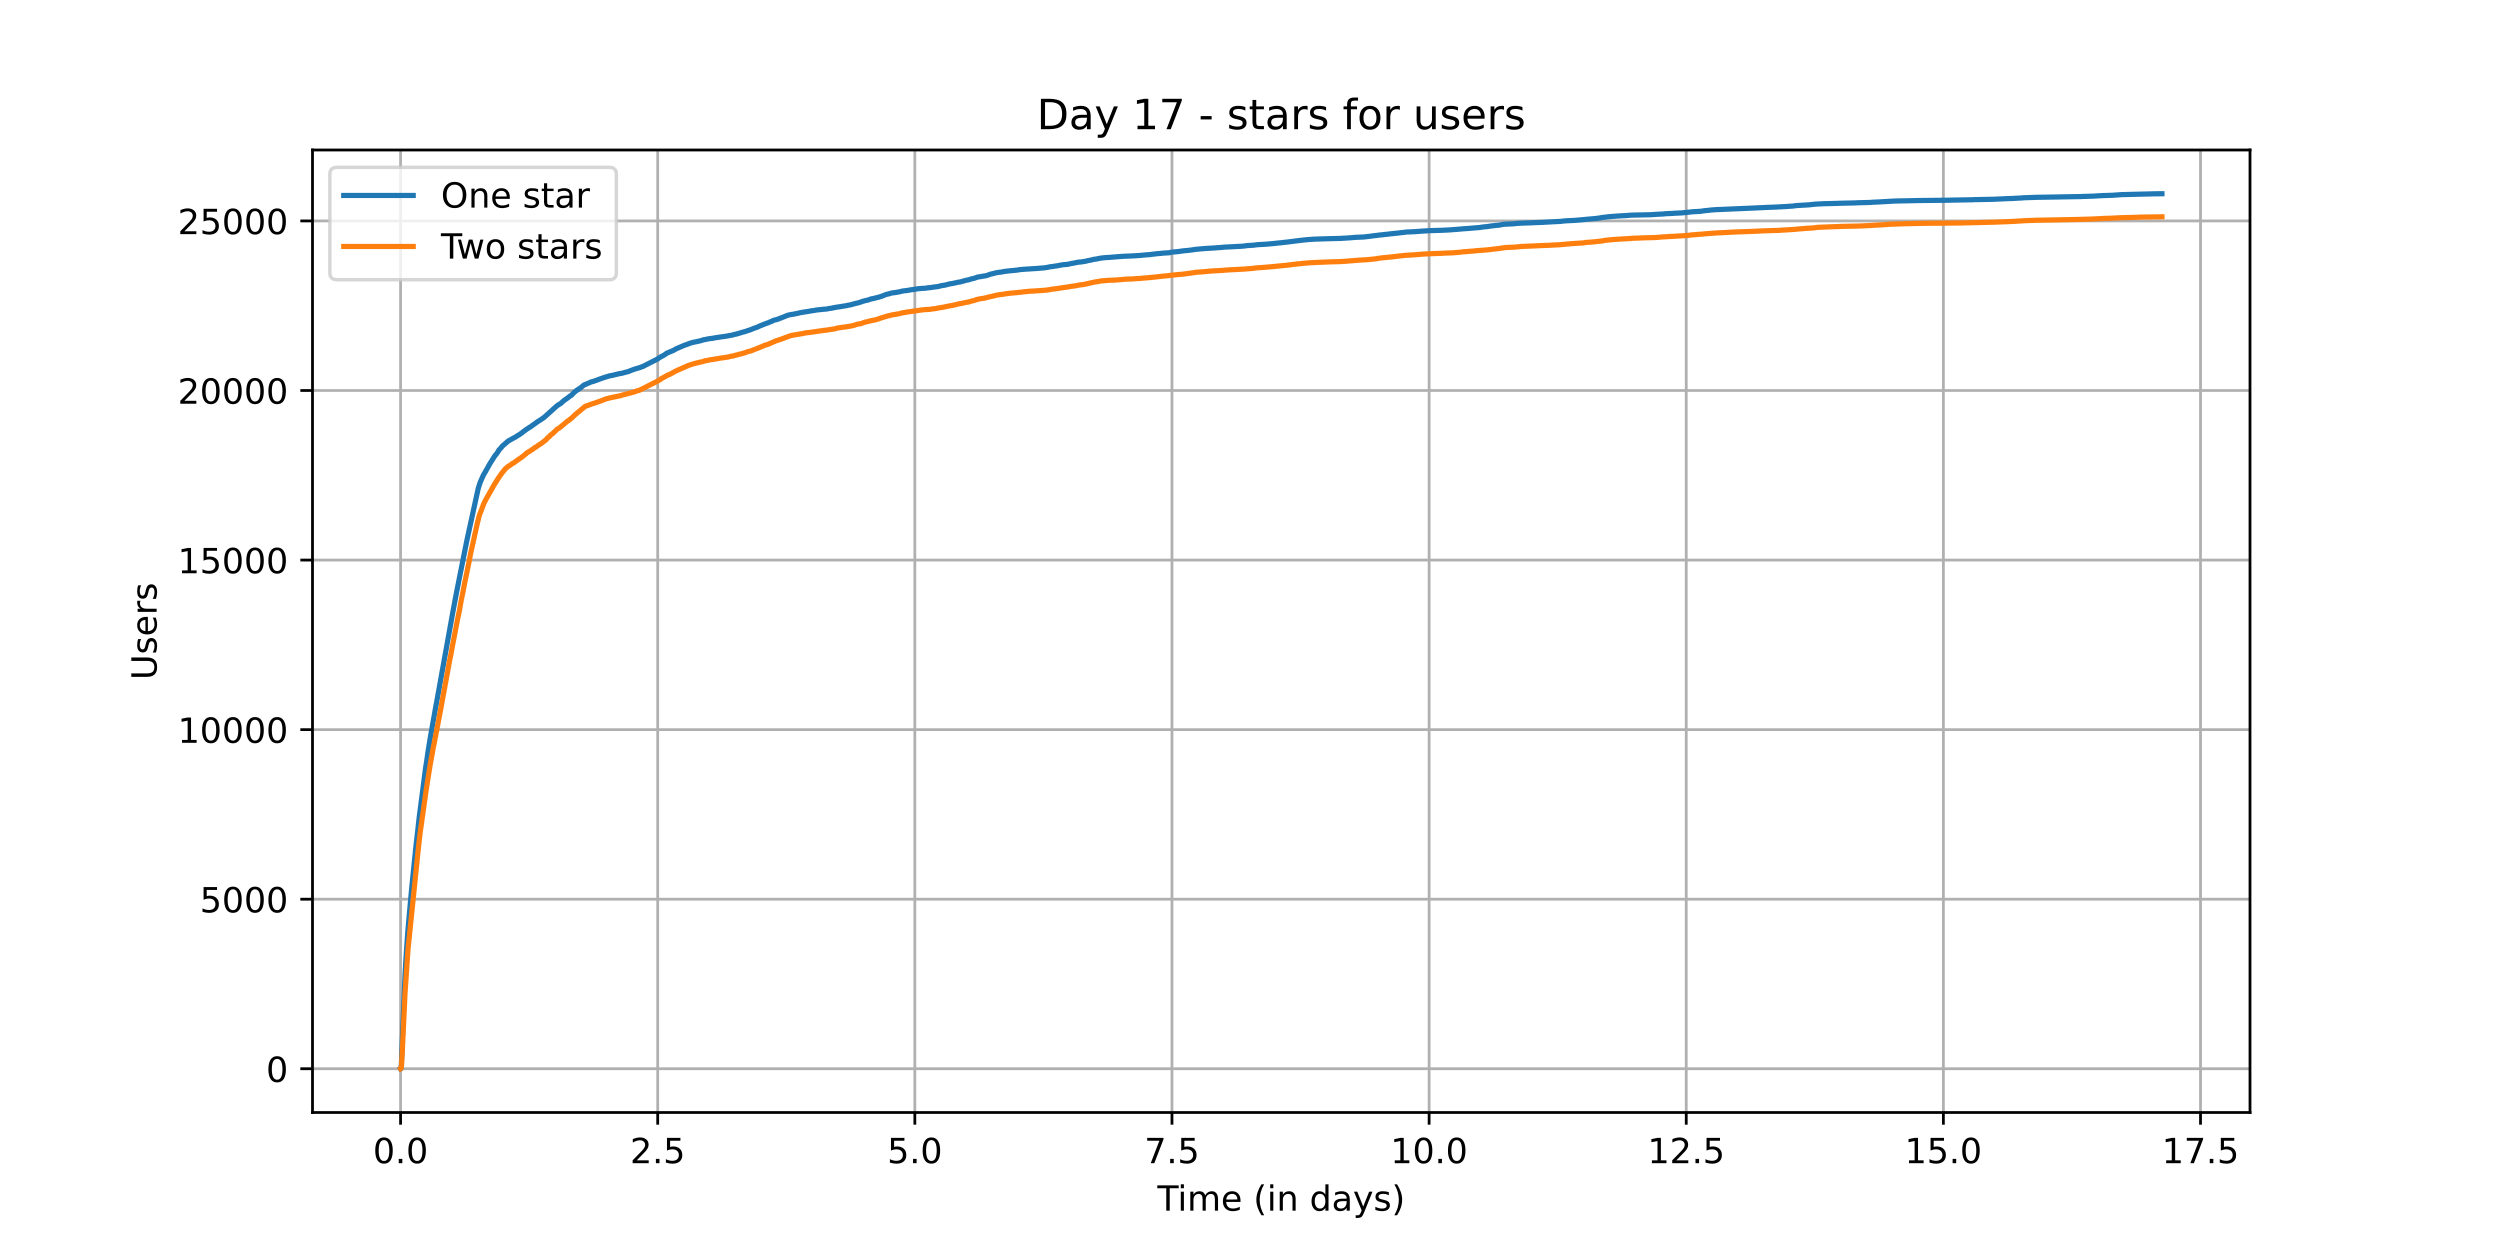 <?xml version="1.0" encoding="utf-8" standalone="no"?>
<!DOCTYPE svg PUBLIC "-//W3C//DTD SVG 1.1//EN"
  "http://www.w3.org/Graphics/SVG/1.1/DTD/svg11.dtd">
<!-- Created with matplotlib (https://matplotlib.org/) -->
<svg height="360pt" version="1.1" viewBox="0 0 720 360" width="720pt" xmlns="http://www.w3.org/2000/svg" xmlns:xlink="http://www.w3.org/1999/xlink">
 <defs>
  <style type="text/css">*{stroke-linecap:butt;stroke-linejoin:round;}</style>
 </defs>
 <g id="figure_1">
  <g id="patch_1">
   <path d="M 0 360 
L 720 360 
L 720 0 
L 0 0 
z
" style="fill:#ffffff;"/>
  </g>
  <g id="axes_1">
   <g id="patch_2">
    <path d="M 90 320.4 
L 648 320.4 
L 648 43.2 
L 90 43.2 
z
" style="fill:#ffffff;"/>
   </g>
   <g id="matplotlib.axis_1">
    <g id="xtick_1">
     <g id="line2d_1">
      <path clip-path="url(#pc4a4688ed6)" d="M 115.364 320.4 
L 115.364 43.2 
" style="fill:none;stroke:#b0b0b0;stroke-linecap:square;stroke-width:0.8;"/>
     </g>
     <g id="line2d_2">
      <defs>
       <path d="M 0 0 
L 0 3.5 
" id="m467bf70141" style="stroke:#000000;stroke-width:0.8;"/>
      </defs>
      <g>
       <use style="stroke:#000000;stroke-width:0.8;" x="115.364" xlink:href="#m467bf70141" y="320.4"/>
      </g>
     </g>
     <g id="text_1">
      <!-- 0.0 -->
      <g transform="translate(107.412 334.998)scale(0.1 -0.1)">
       <defs>
        <path d="M 31.781 66.406 
Q 24.172 66.406 20.328 58.906 
Q 16.5 51.422 16.5 36.375 
Q 16.5 21.391 20.328 13.891 
Q 24.172 6.391 31.781 6.391 
Q 39.453 6.391 43.281 13.891 
Q 47.125 21.391 47.125 36.375 
Q 47.125 51.422 43.281 58.906 
Q 39.453 66.406 31.781 66.406 
z
M 31.781 74.219 
Q 44.047 74.219 50.516 64.516 
Q 56.984 54.828 56.984 36.375 
Q 56.984 17.969 50.516 8.266 
Q 44.047 -1.422 31.781 -1.422 
Q 19.531 -1.422 13.062 8.266 
Q 6.594 17.969 6.594 36.375 
Q 6.594 54.828 13.062 64.516 
Q 19.531 74.219 31.781 74.219 
z
" id="DejaVuSans-48"/>
        <path d="M 10.688 12.406 
L 21 12.406 
L 21 0 
L 10.688 0 
z
" id="DejaVuSans-46"/>
       </defs>
       <use xlink:href="#DejaVuSans-48"/>
       <use x="63.623" xlink:href="#DejaVuSans-46"/>
       <use x="95.41" xlink:href="#DejaVuSans-48"/>
      </g>
     </g>
    </g>
    <g id="xtick_2">
     <g id="line2d_3">
      <path clip-path="url(#pc4a4688ed6)" d="M 189.419 320.4 
L 189.419 43.2 
" style="fill:none;stroke:#b0b0b0;stroke-linecap:square;stroke-width:0.8;"/>
     </g>
     <g id="line2d_4">
      <g>
       <use style="stroke:#000000;stroke-width:0.8;" x="189.419" xlink:href="#m467bf70141" y="320.4"/>
      </g>
     </g>
     <g id="text_2">
      <!-- 2.5 -->
      <g transform="translate(181.467 334.998)scale(0.1 -0.1)">
       <defs>
        <path d="M 19.188 8.297 
L 53.609 8.297 
L 53.609 0 
L 7.328 0 
L 7.328 8.297 
Q 12.938 14.109 22.625 23.891 
Q 32.328 33.688 34.812 36.531 
Q 39.547 41.844 41.422 45.531 
Q 43.312 49.219 43.312 52.781 
Q 43.312 58.594 39.234 62.25 
Q 35.156 65.922 28.609 65.922 
Q 23.969 65.922 18.812 64.312 
Q 13.672 62.703 7.812 59.422 
L 7.812 69.391 
Q 13.766 71.781 18.938 73 
Q 24.125 74.219 28.422 74.219 
Q 39.75 74.219 46.484 68.547 
Q 53.219 62.891 53.219 53.422 
Q 53.219 48.922 51.531 44.891 
Q 49.859 40.875 45.406 35.406 
Q 44.188 33.984 37.641 27.219 
Q 31.109 20.453 19.188 8.297 
z
" id="DejaVuSans-50"/>
        <path d="M 10.797 72.906 
L 49.516 72.906 
L 49.516 64.594 
L 19.828 64.594 
L 19.828 46.734 
Q 21.969 47.469 24.109 47.828 
Q 26.266 48.188 28.422 48.188 
Q 40.625 48.188 47.75 41.5 
Q 54.891 34.812 54.891 23.391 
Q 54.891 11.625 47.562 5.094 
Q 40.234 -1.422 26.906 -1.422 
Q 22.312 -1.422 17.547 -0.641 
Q 12.797 0.141 7.719 1.703 
L 7.719 11.625 
Q 12.109 9.234 16.797 8.062 
Q 21.484 6.891 26.703 6.891 
Q 35.156 6.891 40.078 11.328 
Q 45.016 15.766 45.016 23.391 
Q 45.016 31 40.078 35.438 
Q 35.156 39.891 26.703 39.891 
Q 22.75 39.891 18.812 39.016 
Q 14.891 38.141 10.797 36.281 
z
" id="DejaVuSans-53"/>
       </defs>
       <use xlink:href="#DejaVuSans-50"/>
       <use x="63.623" xlink:href="#DejaVuSans-46"/>
       <use x="95.41" xlink:href="#DejaVuSans-53"/>
      </g>
     </g>
    </g>
    <g id="xtick_3">
     <g id="line2d_5">
      <path clip-path="url(#pc4a4688ed6)" d="M 263.473 320.4 
L 263.473 43.2 
" style="fill:none;stroke:#b0b0b0;stroke-linecap:square;stroke-width:0.8;"/>
     </g>
     <g id="line2d_6">
      <g>
       <use style="stroke:#000000;stroke-width:0.8;" x="263.473" xlink:href="#m467bf70141" y="320.4"/>
      </g>
     </g>
     <g id="text_3">
      <!-- 5.0 -->
      <g transform="translate(255.522 334.998)scale(0.1 -0.1)">
       <use xlink:href="#DejaVuSans-53"/>
       <use x="63.623" xlink:href="#DejaVuSans-46"/>
       <use x="95.41" xlink:href="#DejaVuSans-48"/>
      </g>
     </g>
    </g>
    <g id="xtick_4">
     <g id="line2d_7">
      <path clip-path="url(#pc4a4688ed6)" d="M 337.528 320.4 
L 337.528 43.2 
" style="fill:none;stroke:#b0b0b0;stroke-linecap:square;stroke-width:0.8;"/>
     </g>
     <g id="line2d_8">
      <g>
       <use style="stroke:#000000;stroke-width:0.8;" x="337.528" xlink:href="#m467bf70141" y="320.4"/>
      </g>
     </g>
     <g id="text_4">
      <!-- 7.5 -->
      <g transform="translate(329.577 334.998)scale(0.1 -0.1)">
       <defs>
        <path d="M 8.203 72.906 
L 55.078 72.906 
L 55.078 68.703 
L 28.609 0 
L 18.312 0 
L 43.219 64.594 
L 8.203 64.594 
z
" id="DejaVuSans-55"/>
       </defs>
       <use xlink:href="#DejaVuSans-55"/>
       <use x="63.623" xlink:href="#DejaVuSans-46"/>
       <use x="95.41" xlink:href="#DejaVuSans-53"/>
      </g>
     </g>
    </g>
    <g id="xtick_5">
     <g id="line2d_9">
      <path clip-path="url(#pc4a4688ed6)" d="M 411.583 320.4 
L 411.583 43.2 
" style="fill:none;stroke:#b0b0b0;stroke-linecap:square;stroke-width:0.8;"/>
     </g>
     <g id="line2d_10">
      <g>
       <use style="stroke:#000000;stroke-width:0.8;" x="411.583" xlink:href="#m467bf70141" y="320.4"/>
      </g>
     </g>
     <g id="text_5">
      <!-- 10.0 -->
      <g transform="translate(400.45 334.998)scale(0.1 -0.1)">
       <defs>
        <path d="M 12.406 8.297 
L 28.516 8.297 
L 28.516 63.922 
L 10.984 60.406 
L 10.984 69.391 
L 28.422 72.906 
L 38.281 72.906 
L 38.281 8.297 
L 54.391 8.297 
L 54.391 0 
L 12.406 0 
z
" id="DejaVuSans-49"/>
       </defs>
       <use xlink:href="#DejaVuSans-49"/>
       <use x="63.623" xlink:href="#DejaVuSans-48"/>
       <use x="127.246" xlink:href="#DejaVuSans-46"/>
       <use x="159.033" xlink:href="#DejaVuSans-48"/>
      </g>
     </g>
    </g>
    <g id="xtick_6">
     <g id="line2d_11">
      <path clip-path="url(#pc4a4688ed6)" d="M 485.638 320.4 
L 485.638 43.2 
" style="fill:none;stroke:#b0b0b0;stroke-linecap:square;stroke-width:0.8;"/>
     </g>
     <g id="line2d_12">
      <g>
       <use style="stroke:#000000;stroke-width:0.8;" x="485.638" xlink:href="#m467bf70141" y="320.4"/>
      </g>
     </g>
     <g id="text_6">
      <!-- 12.5 -->
      <g transform="translate(474.505 334.998)scale(0.1 -0.1)">
       <use xlink:href="#DejaVuSans-49"/>
       <use x="63.623" xlink:href="#DejaVuSans-50"/>
       <use x="127.246" xlink:href="#DejaVuSans-46"/>
       <use x="159.033" xlink:href="#DejaVuSans-53"/>
      </g>
     </g>
    </g>
    <g id="xtick_7">
     <g id="line2d_13">
      <path clip-path="url(#pc4a4688ed6)" d="M 559.693 320.4 
L 559.693 43.2 
" style="fill:none;stroke:#b0b0b0;stroke-linecap:square;stroke-width:0.8;"/>
     </g>
     <g id="line2d_14">
      <g>
       <use style="stroke:#000000;stroke-width:0.8;" x="559.693" xlink:href="#m467bf70141" y="320.4"/>
      </g>
     </g>
     <g id="text_7">
      <!-- 15.0 -->
      <g transform="translate(548.56 334.998)scale(0.1 -0.1)">
       <use xlink:href="#DejaVuSans-49"/>
       <use x="63.623" xlink:href="#DejaVuSans-53"/>
       <use x="127.246" xlink:href="#DejaVuSans-46"/>
       <use x="159.033" xlink:href="#DejaVuSans-48"/>
      </g>
     </g>
    </g>
    <g id="xtick_8">
     <g id="line2d_15">
      <path clip-path="url(#pc4a4688ed6)" d="M 633.748 320.4 
L 633.748 43.2 
" style="fill:none;stroke:#b0b0b0;stroke-linecap:square;stroke-width:0.8;"/>
     </g>
     <g id="line2d_16">
      <g>
       <use style="stroke:#000000;stroke-width:0.8;" x="633.748" xlink:href="#m467bf70141" y="320.4"/>
      </g>
     </g>
     <g id="text_8">
      <!-- 17.5 -->
      <g transform="translate(622.615 334.998)scale(0.1 -0.1)">
       <use xlink:href="#DejaVuSans-49"/>
       <use x="63.623" xlink:href="#DejaVuSans-55"/>
       <use x="127.246" xlink:href="#DejaVuSans-46"/>
       <use x="159.033" xlink:href="#DejaVuSans-53"/>
      </g>
     </g>
    </g>
    <g id="text_9">
     <!-- Time (in days) -->
     <g transform="translate(333.327 348.677)scale(0.1 -0.1)">
      <defs>
       <path d="M -0.297 72.906 
L 61.375 72.906 
L 61.375 64.594 
L 35.5 64.594 
L 35.5 0 
L 25.594 0 
L 25.594 64.594 
L -0.297 64.594 
z
" id="DejaVuSans-84"/>
       <path d="M 9.422 54.688 
L 18.406 54.688 
L 18.406 0 
L 9.422 0 
z
M 9.422 75.984 
L 18.406 75.984 
L 18.406 64.594 
L 9.422 64.594 
z
" id="DejaVuSans-105"/>
       <path d="M 52 44.188 
Q 55.375 50.25 60.062 53.125 
Q 64.75 56 71.094 56 
Q 79.641 56 84.281 50.016 
Q 88.922 44.047 88.922 33.016 
L 88.922 0 
L 79.891 0 
L 79.891 32.719 
Q 79.891 40.578 77.094 44.375 
Q 74.312 48.188 68.609 48.188 
Q 61.625 48.188 57.562 43.547 
Q 53.516 38.922 53.516 30.906 
L 53.516 0 
L 44.484 0 
L 44.484 32.719 
Q 44.484 40.625 41.703 44.406 
Q 38.922 48.188 33.109 48.188 
Q 26.219 48.188 22.156 43.531 
Q 18.109 38.875 18.109 30.906 
L 18.109 0 
L 9.078 0 
L 9.078 54.688 
L 18.109 54.688 
L 18.109 46.188 
Q 21.188 51.219 25.484 53.609 
Q 29.781 56 35.688 56 
Q 41.656 56 45.828 52.969 
Q 50 49.953 52 44.188 
z
" id="DejaVuSans-109"/>
       <path d="M 56.203 29.594 
L 56.203 25.203 
L 14.891 25.203 
Q 15.484 15.922 20.484 11.062 
Q 25.484 6.203 34.422 6.203 
Q 39.594 6.203 44.453 7.469 
Q 49.312 8.734 54.109 11.281 
L 54.109 2.781 
Q 49.266 0.734 44.188 -0.344 
Q 39.109 -1.422 33.891 -1.422 
Q 20.797 -1.422 13.156 6.188 
Q 5.516 13.812 5.516 26.812 
Q 5.516 40.234 12.766 48.109 
Q 20.016 56 32.328 56 
Q 43.359 56 49.781 48.891 
Q 56.203 41.797 56.203 29.594 
z
M 47.219 32.234 
Q 47.125 39.594 43.094 43.984 
Q 39.062 48.391 32.422 48.391 
Q 24.906 48.391 20.391 44.141 
Q 15.875 39.891 15.188 32.172 
z
" id="DejaVuSans-101"/>
       <path id="DejaVuSans-32"/>
       <path d="M 31 75.875 
Q 24.469 64.656 21.281 53.656 
Q 18.109 42.672 18.109 31.391 
Q 18.109 20.125 21.312 9.062 
Q 24.516 -2 31 -13.188 
L 23.188 -13.188 
Q 15.875 -1.703 12.234 9.375 
Q 8.594 20.453 8.594 31.391 
Q 8.594 42.281 12.203 53.312 
Q 15.828 64.359 23.188 75.875 
z
" id="DejaVuSans-40"/>
       <path d="M 54.891 33.016 
L 54.891 0 
L 45.906 0 
L 45.906 32.719 
Q 45.906 40.484 42.875 44.328 
Q 39.844 48.188 33.797 48.188 
Q 26.516 48.188 22.312 43.547 
Q 18.109 38.922 18.109 30.906 
L 18.109 0 
L 9.078 0 
L 9.078 54.688 
L 18.109 54.688 
L 18.109 46.188 
Q 21.344 51.125 25.703 53.562 
Q 30.078 56 35.797 56 
Q 45.219 56 50.047 50.172 
Q 54.891 44.344 54.891 33.016 
z
" id="DejaVuSans-110"/>
       <path d="M 45.406 46.391 
L 45.406 75.984 
L 54.391 75.984 
L 54.391 0 
L 45.406 0 
L 45.406 8.203 
Q 42.578 3.328 38.25 0.953 
Q 33.938 -1.422 27.875 -1.422 
Q 17.969 -1.422 11.734 6.484 
Q 5.516 14.406 5.516 27.297 
Q 5.516 40.188 11.734 48.094 
Q 17.969 56 27.875 56 
Q 33.938 56 38.25 53.625 
Q 42.578 51.266 45.406 46.391 
z
M 14.797 27.297 
Q 14.797 17.391 18.875 11.75 
Q 22.953 6.109 30.078 6.109 
Q 37.203 6.109 41.297 11.75 
Q 45.406 17.391 45.406 27.297 
Q 45.406 37.203 41.297 42.844 
Q 37.203 48.484 30.078 48.484 
Q 22.953 48.484 18.875 42.844 
Q 14.797 37.203 14.797 27.297 
z
" id="DejaVuSans-100"/>
       <path d="M 34.281 27.484 
Q 23.391 27.484 19.188 25 
Q 14.984 22.516 14.984 16.5 
Q 14.984 11.719 18.141 8.906 
Q 21.297 6.109 26.703 6.109 
Q 34.188 6.109 38.703 11.406 
Q 43.219 16.703 43.219 25.484 
L 43.219 27.484 
z
M 52.203 31.203 
L 52.203 0 
L 43.219 0 
L 43.219 8.297 
Q 40.141 3.328 35.547 0.953 
Q 30.953 -1.422 24.312 -1.422 
Q 15.922 -1.422 10.953 3.297 
Q 6 8.016 6 15.922 
Q 6 25.141 12.172 29.828 
Q 18.359 34.516 30.609 34.516 
L 43.219 34.516 
L 43.219 35.406 
Q 43.219 41.609 39.141 45 
Q 35.062 48.391 27.688 48.391 
Q 23 48.391 18.547 47.266 
Q 14.109 46.141 10.016 43.891 
L 10.016 52.203 
Q 14.938 54.109 19.578 55.047 
Q 24.219 56 28.609 56 
Q 40.484 56 46.344 49.844 
Q 52.203 43.703 52.203 31.203 
z
" id="DejaVuSans-97"/>
       <path d="M 32.172 -5.078 
Q 28.375 -14.844 24.75 -17.812 
Q 21.141 -20.797 15.094 -20.797 
L 7.906 -20.797 
L 7.906 -13.281 
L 13.188 -13.281 
Q 16.891 -13.281 18.938 -11.516 
Q 21 -9.766 23.484 -3.219 
L 25.094 0.875 
L 2.984 54.688 
L 12.5 54.688 
L 29.594 11.922 
L 46.688 54.688 
L 56.203 54.688 
z
" id="DejaVuSans-121"/>
       <path d="M 44.281 53.078 
L 44.281 44.578 
Q 40.484 46.531 36.375 47.5 
Q 32.281 48.484 27.875 48.484 
Q 21.188 48.484 17.844 46.438 
Q 14.5 44.391 14.5 40.281 
Q 14.5 37.156 16.891 35.375 
Q 19.281 33.594 26.516 31.984 
L 29.594 31.297 
Q 39.156 29.25 43.188 25.516 
Q 47.219 21.781 47.219 15.094 
Q 47.219 7.469 41.188 3.016 
Q 35.156 -1.422 24.609 -1.422 
Q 20.219 -1.422 15.453 -0.562 
Q 10.688 0.297 5.422 2 
L 5.422 11.281 
Q 10.406 8.688 15.234 7.391 
Q 20.062 6.109 24.812 6.109 
Q 31.156 6.109 34.562 8.281 
Q 37.984 10.453 37.984 14.406 
Q 37.984 18.062 35.516 20.016 
Q 33.062 21.969 24.703 23.781 
L 21.578 24.516 
Q 13.234 26.266 9.516 29.906 
Q 5.812 33.547 5.812 39.891 
Q 5.812 47.609 11.281 51.797 
Q 16.75 56 26.812 56 
Q 31.781 56 36.172 55.266 
Q 40.578 54.547 44.281 53.078 
z
" id="DejaVuSans-115"/>
       <path d="M 8.016 75.875 
L 15.828 75.875 
Q 23.141 64.359 26.781 53.312 
Q 30.422 42.281 30.422 31.391 
Q 30.422 20.453 26.781 9.375 
Q 23.141 -1.703 15.828 -13.188 
L 8.016 -13.188 
Q 14.5 -2 17.703 9.062 
Q 20.906 20.125 20.906 31.391 
Q 20.906 42.672 17.703 53.656 
Q 14.5 64.656 8.016 75.875 
z
" id="DejaVuSans-41"/>
      </defs>
      <use xlink:href="#DejaVuSans-84"/>
      <use x="57.959" xlink:href="#DejaVuSans-105"/>
      <use x="85.742" xlink:href="#DejaVuSans-109"/>
      <use x="183.154" xlink:href="#DejaVuSans-101"/>
      <use x="244.678" xlink:href="#DejaVuSans-32"/>
      <use x="276.465" xlink:href="#DejaVuSans-40"/>
      <use x="315.479" xlink:href="#DejaVuSans-105"/>
      <use x="343.262" xlink:href="#DejaVuSans-110"/>
      <use x="406.641" xlink:href="#DejaVuSans-32"/>
      <use x="438.428" xlink:href="#DejaVuSans-100"/>
      <use x="501.904" xlink:href="#DejaVuSans-97"/>
      <use x="563.184" xlink:href="#DejaVuSans-121"/>
      <use x="622.363" xlink:href="#DejaVuSans-115"/>
      <use x="674.463" xlink:href="#DejaVuSans-41"/>
     </g>
    </g>
   </g>
   <g id="matplotlib.axis_2">
    <g id="ytick_1">
     <g id="line2d_17">
      <path clip-path="url(#pc4a4688ed6)" d="M 90 307.8 
L 648 307.8 
" style="fill:none;stroke:#b0b0b0;stroke-linecap:square;stroke-width:0.8;"/>
     </g>
     <g id="line2d_18">
      <defs>
       <path d="M 0 0 
L -3.5 0 
" id="m9ef059cf3d" style="stroke:#000000;stroke-width:0.8;"/>
      </defs>
      <g>
       <use style="stroke:#000000;stroke-width:0.8;" x="90" xlink:href="#m9ef059cf3d" y="307.8"/>
      </g>
     </g>
     <g id="text_10">
      <!-- 0 -->
      <g transform="translate(76.638 311.599)scale(0.1 -0.1)">
       <use xlink:href="#DejaVuSans-48"/>
      </g>
     </g>
    </g>
    <g id="ytick_2">
     <g id="line2d_19">
      <path clip-path="url(#pc4a4688ed6)" d="M 90 258.967 
L 648 258.967 
" style="fill:none;stroke:#b0b0b0;stroke-linecap:square;stroke-width:0.8;"/>
     </g>
     <g id="line2d_20">
      <g>
       <use style="stroke:#000000;stroke-width:0.8;" x="90" xlink:href="#m9ef059cf3d" y="258.967"/>
      </g>
     </g>
     <g id="text_11">
      <!-- 5000 -->
      <g transform="translate(57.55 262.766)scale(0.1 -0.1)">
       <use xlink:href="#DejaVuSans-53"/>
       <use x="63.623" xlink:href="#DejaVuSans-48"/>
       <use x="127.246" xlink:href="#DejaVuSans-48"/>
       <use x="190.869" xlink:href="#DejaVuSans-48"/>
      </g>
     </g>
    </g>
    <g id="ytick_3">
     <g id="line2d_21">
      <path clip-path="url(#pc4a4688ed6)" d="M 90 210.133 
L 648 210.133 
" style="fill:none;stroke:#b0b0b0;stroke-linecap:square;stroke-width:0.8;"/>
     </g>
     <g id="line2d_22">
      <g>
       <use style="stroke:#000000;stroke-width:0.8;" x="90" xlink:href="#m9ef059cf3d" y="210.133"/>
      </g>
     </g>
     <g id="text_12">
      <!-- 10000 -->
      <g transform="translate(51.188 213.932)scale(0.1 -0.1)">
       <use xlink:href="#DejaVuSans-49"/>
       <use x="63.623" xlink:href="#DejaVuSans-48"/>
       <use x="127.246" xlink:href="#DejaVuSans-48"/>
       <use x="190.869" xlink:href="#DejaVuSans-48"/>
       <use x="254.492" xlink:href="#DejaVuSans-48"/>
      </g>
     </g>
    </g>
    <g id="ytick_4">
     <g id="line2d_23">
      <path clip-path="url(#pc4a4688ed6)" d="M 90 161.3 
L 648 161.3 
" style="fill:none;stroke:#b0b0b0;stroke-linecap:square;stroke-width:0.8;"/>
     </g>
     <g id="line2d_24">
      <g>
       <use style="stroke:#000000;stroke-width:0.8;" x="90" xlink:href="#m9ef059cf3d" y="161.3"/>
      </g>
     </g>
     <g id="text_13">
      <!-- 15000 -->
      <g transform="translate(51.188 165.099)scale(0.1 -0.1)">
       <use xlink:href="#DejaVuSans-49"/>
       <use x="63.623" xlink:href="#DejaVuSans-53"/>
       <use x="127.246" xlink:href="#DejaVuSans-48"/>
       <use x="190.869" xlink:href="#DejaVuSans-48"/>
       <use x="254.492" xlink:href="#DejaVuSans-48"/>
      </g>
     </g>
    </g>
    <g id="ytick_5">
     <g id="line2d_25">
      <path clip-path="url(#pc4a4688ed6)" d="M 90 112.466 
L 648 112.466 
" style="fill:none;stroke:#b0b0b0;stroke-linecap:square;stroke-width:0.8;"/>
     </g>
     <g id="line2d_26">
      <g>
       <use style="stroke:#000000;stroke-width:0.8;" x="90" xlink:href="#m9ef059cf3d" y="112.466"/>
      </g>
     </g>
     <g id="text_14">
      <!-- 20000 -->
      <g transform="translate(51.188 116.266)scale(0.1 -0.1)">
       <use xlink:href="#DejaVuSans-50"/>
       <use x="63.623" xlink:href="#DejaVuSans-48"/>
       <use x="127.246" xlink:href="#DejaVuSans-48"/>
       <use x="190.869" xlink:href="#DejaVuSans-48"/>
       <use x="254.492" xlink:href="#DejaVuSans-48"/>
      </g>
     </g>
    </g>
    <g id="ytick_6">
     <g id="line2d_27">
      <path clip-path="url(#pc4a4688ed6)" d="M 90 63.633 
L 648 63.633 
" style="fill:none;stroke:#b0b0b0;stroke-linecap:square;stroke-width:0.8;"/>
     </g>
     <g id="line2d_28">
      <g>
       <use style="stroke:#000000;stroke-width:0.8;" x="90" xlink:href="#m9ef059cf3d" y="63.633"/>
      </g>
     </g>
     <g id="text_15">
      <!-- 25000 -->
      <g transform="translate(51.188 67.432)scale(0.1 -0.1)">
       <use xlink:href="#DejaVuSans-50"/>
       <use x="63.623" xlink:href="#DejaVuSans-53"/>
       <use x="127.246" xlink:href="#DejaVuSans-48"/>
       <use x="190.869" xlink:href="#DejaVuSans-48"/>
       <use x="254.492" xlink:href="#DejaVuSans-48"/>
      </g>
     </g>
    </g>
    <g id="text_16">
     <!-- Users -->
     <g transform="translate(45.108 195.801)rotate(-90)scale(0.1 -0.1)">
      <defs>
       <path d="M 8.688 72.906 
L 18.609 72.906 
L 18.609 28.609 
Q 18.609 16.891 22.844 11.734 
Q 27.094 6.594 36.625 6.594 
Q 46.094 6.594 50.344 11.734 
Q 54.594 16.891 54.594 28.609 
L 54.594 72.906 
L 64.5 72.906 
L 64.5 27.391 
Q 64.5 13.141 57.438 5.859 
Q 50.391 -1.422 36.625 -1.422 
Q 22.797 -1.422 15.734 5.859 
Q 8.688 13.141 8.688 27.391 
z
" id="DejaVuSans-85"/>
       <path d="M 41.109 46.297 
Q 39.594 47.172 37.812 47.578 
Q 36.031 48 33.891 48 
Q 26.266 48 22.188 43.047 
Q 18.109 38.094 18.109 28.812 
L 18.109 0 
L 9.078 0 
L 9.078 54.688 
L 18.109 54.688 
L 18.109 46.188 
Q 20.953 51.172 25.484 53.578 
Q 30.031 56 36.531 56 
Q 37.453 56 38.578 55.875 
Q 39.703 55.766 41.062 55.516 
z
" id="DejaVuSans-114"/>
      </defs>
      <use xlink:href="#DejaVuSans-85"/>
      <use x="73.193" xlink:href="#DejaVuSans-115"/>
      <use x="125.293" xlink:href="#DejaVuSans-101"/>
      <use x="186.816" xlink:href="#DejaVuSans-114"/>
      <use x="227.93" xlink:href="#DejaVuSans-115"/>
     </g>
    </g>
   </g>
   <g id="line2d_29">
    <path clip-path="url(#pc4a4688ed6)" d="M 115.364 307.8 
L 115.476 307.751 
L 115.598 306.511 
L 115.904 298.59 
L 116.679 280.248 
L 116.964 275.355 
L 117.474 268.059 
L 117.882 263.459 
L 118.372 257.931 
L 118.658 254.923 
L 119.78 243.858 
L 120.269 239.619 
L 120.718 235.517 
L 122.573 221.16 
L 122.899 219.099 
L 123.246 216.648 
L 123.919 212.487 
L 125.02 206.256 
L 125.162 205.455 
L 125.611 202.925 
L 125.692 202.584 
L 130.381 176.497 
L 131.359 171.262 
L 131.829 168.888 
L 132.42 165.89 
L 134.46 155.655 
L 137.723 140.692 
L 138.295 138.914 
L 138.906 137.518 
L 139.232 136.815 
L 139.844 135.76 
L 140.089 135.32 
L 140.272 135.008 
L 140.721 134.197 
L 140.863 133.953 
L 141.108 133.514 
L 142.433 131.414 
L 142.657 131.091 
L 142.882 130.886 
L 143.35 130.193 
L 143.493 130.007 
L 143.676 129.597 
L 143.962 129.363 
L 144.206 129.04 
L 144.39 128.855 
L 144.655 128.503 
L 146.428 126.96 
L 146.693 126.853 
L 146.938 126.687 
L 148.569 125.798 
L 148.834 125.612 
L 149.282 125.339 
L 149.466 125.251 
L 149.731 125.056 
L 150.301 124.675 
L 150.668 124.343 
L 151.198 123.971 
L 151.83 123.512 
L 152.014 123.405 
L 152.503 123.092 
L 153.115 122.702 
L 153.339 122.497 
L 153.523 122.389 
L 154.012 122.047 
L 154.195 121.911 
L 154.624 121.588 
L 155.113 121.266 
L 155.847 120.807 
L 156.03 120.68 
L 156.683 120.211 
L 156.825 120.104 
L 160.067 117.174 
L 160.352 116.939 
L 160.576 116.744 
L 161.514 116.178 
L 161.881 115.846 
L 162.044 115.68 
L 162.432 115.347 
L 162.575 115.25 
L 162.82 115.074 
L 162.983 114.967 
L 163.166 114.83 
L 163.595 114.517 
L 163.86 114.312 
L 163.982 114.215 
L 164.268 113.98 
L 164.512 113.873 
L 164.716 113.707 
L 164.839 113.541 
L 165.329 113.033 
L 166.205 112.339 
L 167.062 111.812 
L 168.164 110.894 
L 169.917 110.161 
L 170.081 110.064 
L 170.325 109.966 
L 170.815 109.859 
L 171.691 109.556 
L 171.977 109.448 
L 173.119 109.019 
L 173.465 108.911 
L 174.382 108.589 
L 174.811 108.481 
L 175.565 108.237 
L 176.279 108.13 
L 176.768 108.013 
L 177.114 107.905 
L 177.543 107.817 
L 177.95 107.71 
L 178.399 107.612 
L 179.071 107.505 
L 179.275 107.456 
L 179.826 107.309 
L 180.152 107.202 
L 180.601 107.104 
L 180.988 106.997 
L 181.212 106.919 
L 181.375 106.821 
L 181.62 106.733 
L 182.782 106.294 
L 183.169 106.186 
L 183.781 106.011 
L 184.127 105.913 
L 184.372 105.825 
L 184.637 105.727 
L 184.821 105.639 
L 185.167 105.542 
L 185.554 105.327 
L 189.286 103.442 
L 189.836 103.061 
L 190.02 102.963 
L 190.509 102.641 
L 190.794 102.534 
L 191.691 101.987 
L 191.997 101.733 
L 194.015 100.893 
L 194.178 100.795 
L 194.607 100.522 
L 194.851 100.414 
L 197.216 99.389 
L 197.603 99.281 
L 198.928 98.773 
L 199.377 98.686 
L 199.581 98.588 
L 200.233 98.48 
L 200.702 98.373 
L 201.191 98.275 
L 201.415 98.207 
L 201.884 98.1 
L 202.659 97.846 
L 203.332 97.738 
L 203.8 97.631 
L 204.392 97.523 
L 204.698 97.494 
L 205.533 97.387 
L 205.696 97.328 
L 206.369 97.221 
L 206.716 97.172 
L 207.429 97.064 
L 207.796 97.006 
L 208.652 96.898 
L 209.04 96.83 
L 209.631 96.732 
L 209.814 96.693 
L 210.364 96.586 
L 210.711 96.537 
L 211.2 96.429 
L 211.465 96.322 
L 212.036 96.224 
L 212.261 96.146 
L 212.668 96.039 
L 213.341 95.834 
L 213.647 95.726 
L 214.177 95.589 
L 214.605 95.482 
L 215.522 95.16 
L 215.91 95.052 
L 217.5 94.417 
L 217.907 94.32 
L 218.111 94.203 
L 218.336 94.105 
L 218.601 93.998 
L 218.784 93.89 
L 220.232 93.314 
L 220.497 93.206 
L 221.353 92.913 
L 221.557 92.806 
L 221.842 92.679 
L 222.209 92.572 
L 222.637 92.318 
L 222.943 92.22 
L 223.127 92.152 
L 223.637 92.064 
L 223.841 91.966 
L 224.228 91.868 
L 224.574 91.683 
L 224.941 91.575 
L 226.654 90.882 
L 226.939 90.774 
L 227.123 90.735 
L 227.612 90.628 
L 227.999 90.56 
L 228.753 90.452 
L 228.978 90.374 
L 229.61 90.286 
L 229.773 90.228 
L 230.303 90.091 
L 230.833 89.983 
L 231.159 89.944 
L 231.75 89.837 
L 232.076 89.798 
L 232.749 89.69 
L 233.116 89.632 
L 233.585 89.534 
L 233.748 89.515 
L 234.502 89.417 
L 234.706 89.358 
L 235.338 89.251 
L 235.624 89.231 
L 236.684 89.124 
L 237.01 89.085 
L 238.233 88.977 
L 238.743 88.85 
L 239.619 88.753 
L 239.803 88.675 
L 240.395 88.567 
L 240.782 88.499 
L 241.476 88.391 
L 241.823 88.343 
L 242.516 88.235 
L 242.923 88.157 
L 243.677 88.05 
L 244.187 87.923 
L 244.799 87.815 
L 245.268 87.708 
L 245.634 87.6 
L 246.246 87.425 
L 246.756 87.317 
L 247.245 87.2 
L 247.551 87.102 
L 247.775 87.024 
L 248.04 86.926 
L 248.264 86.858 
L 248.549 86.751 
L 248.753 86.702 
L 249.141 86.604 
L 249.365 86.536 
L 249.936 86.428 
L 250.914 86.077 
L 251.587 85.969 
L 252.199 85.793 
L 252.689 85.686 
L 253.239 85.54 
L 253.464 85.461 
L 253.607 85.422 
L 253.831 85.354 
L 255.34 84.758 
L 255.932 84.651 
L 256.666 84.416 
L 257.339 84.309 
L 257.644 84.28 
L 258.256 84.182 
L 258.439 84.143 
L 259.112 84.035 
L 259.337 83.957 
L 259.806 83.85 
L 260.214 83.772 
L 261.193 83.674 
L 261.396 83.625 
L 262.089 83.528 
L 262.314 83.459 
L 263.251 83.352 
L 263.7 83.254 
L 264.536 83.147 
L 264.862 83.108 
L 266.595 83 
L 267.023 82.912 
L 268.185 82.805 
L 268.613 82.717 
L 269.55 82.61 
L 269.897 82.561 
L 270.488 82.453 
L 271.141 82.258 
L 271.997 82.151 
L 272.506 82.024 
L 272.894 81.926 
L 273.118 81.848 
L 273.668 81.74 
L 274.015 81.691 
L 274.606 81.584 
L 274.769 81.525 
L 275.074 81.496 
L 275.462 81.389 
L 275.686 81.32 
L 276.502 81.213 
L 277.113 81.037 
L 277.48 80.939 
L 277.705 80.871 
L 278.092 80.773 
L 278.316 80.705 
L 278.887 80.607 
L 279.111 80.539 
L 279.866 80.295 
L 280.457 80.187 
L 281.538 79.797 
L 282.292 79.689 
L 282.7 79.611 
L 283.312 79.504 
L 283.618 79.474 
L 284.128 79.367 
L 285.086 79.025 
L 285.392 78.918 
L 285.78 78.849 
L 286.167 78.742 
L 286.738 78.586 
L 287.431 78.478 
L 287.615 78.439 
L 288.532 78.332 
L 289.022 78.215 
L 289.838 78.107 
L 290.164 78.068 
L 291.122 77.961 
L 291.407 77.941 
L 292.488 77.834 
L 292.793 77.804 
L 293.487 77.697 
L 293.67 77.658 
L 294.934 77.55 
L 295.219 77.531 
L 296.911 77.423 
L 297.197 77.404 
L 298.889 77.296 
L 299.215 77.257 
L 300.683 77.15 
L 301.05 77.091 
L 301.763 76.984 
L 302.273 76.857 
L 303.166 76.75 
L 303.554 76.681 
L 304.308 76.574 
L 304.655 76.525 
L 305.082 76.417 
L 305.449 76.359 
L 306.061 76.251 
L 306.367 76.222 
L 307.529 76.124 
L 307.732 76.066 
L 308.262 75.958 
L 308.487 75.89 
L 309.2 75.783 
L 309.628 75.695 
L 310.117 75.587 
L 310.505 75.519 
L 311.565 75.412 
L 311.953 75.343 
L 312.666 75.236 
L 313.258 75.07 
L 313.89 74.962 
L 314.074 74.923 
L 314.584 74.816 
L 314.828 74.718 
L 315.665 74.611 
L 316.072 74.533 
L 316.541 74.425 
L 316.929 74.357 
L 317.826 74.249 
L 318.153 74.21 
L 319.906 74.103 
L 320.233 74.064 
L 321.66 73.956 
L 321.966 73.927 
L 323.372 73.82 
L 323.637 73.81 
L 326.145 73.702 
L 326.43 73.683 
L 328.346 73.575 
L 328.672 73.536 
L 329.732 73.429 
L 330.018 73.409 
L 331.445 73.302 
L 331.853 73.224 
L 332.831 73.116 
L 333.178 73.067 
L 334.523 72.96 
L 334.89 72.901 
L 336.745 72.794 
L 337.275 72.657 
L 338.152 72.55 
L 338.417 72.54 
L 339.518 72.433 
L 339.722 72.384 
L 340.619 72.276 
L 340.986 72.218 
L 342.291 72.11 
L 342.658 72.052 
L 343.576 71.944 
L 344.024 71.847 
L 345.166 71.739 
L 345.493 71.7 
L 346.879 71.593 
L 347.206 71.554 
L 349.224 71.446 
L 349.51 71.427 
L 350.896 71.319 
L 351.161 71.309 
L 352.302 71.202 
L 352.608 71.173 
L 354.851 71.065 
L 355.136 71.046 
L 357.154 70.938 
L 357.419 70.929 
L 358.663 70.821 
L 359.091 70.733 
L 360.885 70.626 
L 361.191 70.597 
L 361.966 70.489 
L 362.271 70.46 
L 364.29 70.352 
L 364.575 70.333 
L 365.818 70.225 
L 366.124 70.196 
L 367.286 70.089 
L 367.653 70.03 
L 368.876 69.923 
L 369.243 69.864 
L 370.283 69.757 
L 370.589 69.727 
L 371.405 69.62 
L 371.69 69.6 
L 372.425 69.493 
L 372.751 69.454 
L 373.566 69.346 
L 373.872 69.317 
L 374.729 69.21 
L 375.076 69.161 
L 376.218 69.053 
L 376.544 69.014 
L 378.073 68.907 
L 378.379 68.878 
L 381.864 68.77 
L 382.129 68.76 
L 386.329 68.653 
L 386.635 68.624 
L 388.408 68.516 
L 388.693 68.497 
L 390.019 68.389 
L 390.325 68.36 
L 392.791 68.253 
L 393.138 68.204 
L 394.177 68.096 
L 394.524 68.047 
L 395.319 67.94 
L 395.666 67.891 
L 396.665 67.784 
L 397.052 67.715 
L 398.174 67.608 
L 398.52 67.559 
L 399.56 67.452 
L 399.846 67.432 
L 400.519 67.325 
L 400.784 67.315 
L 401.783 67.207 
L 402.109 67.168 
L 403.169 67.061 
L 403.536 67.002 
L 404.596 66.895 
L 404.983 66.827 
L 407.511 66.719 
L 407.796 66.7 
L 409.162 66.592 
L 409.447 66.573 
L 411.119 66.465 
L 411.425 66.436 
L 415.136 66.328 
L 415.401 66.319 
L 417.5 66.211 
L 417.786 66.192 
L 419.131 66.084 
L 419.417 66.065 
L 420.722 65.957 
L 421.048 65.918 
L 422.577 65.811 
L 422.863 65.791 
L 424.167 65.684 
L 424.473 65.655 
L 425.88 65.547 
L 426.186 65.518 
L 426.838 65.41 
L 427.185 65.362 
L 428.286 65.254 
L 428.612 65.215 
L 429.244 65.108 
L 429.57 65.069 
L 430.447 64.971 
L 430.63 64.932 
L 431.915 64.824 
L 432.445 64.688 
L 433.321 64.58 
L 433.607 64.561 
L 436.013 64.453 
L 436.4 64.385 
L 437.868 64.277 
L 438.133 64.268 
L 441.354 64.16 
L 441.66 64.131 
L 444.575 64.024 
L 444.881 63.994 
L 447.002 63.887 
L 447.287 63.867 
L 449.448 63.76 
L 449.795 63.711 
L 450.834 63.604 
L 451.12 63.584 
L 453.465 63.477 
L 453.771 63.447 
L 455.055 63.34 
L 455.361 63.311 
L 456.503 63.203 
L 456.829 63.164 
L 458.114 63.057 
L 458.42 63.027 
L 459.603 62.92 
L 459.929 62.881 
L 460.644 62.783 
L 460.827 62.754 
L 461.357 62.646 
L 461.663 62.617 
L 462.56 62.51 
L 462.907 62.461 
L 464.131 62.353 
L 464.437 62.324 
L 465.905 62.217 
L 466.19 62.197 
L 468.229 62.09 
L 468.514 62.07 
L 469.758 61.963 
L 470.023 61.953 
L 475.181 61.846 
L 475.446 61.836 
L 477.036 61.728 
L 477.321 61.709 
L 479.238 61.611 
L 479.442 61.562 
L 481.807 61.455 
L 481.99 61.426 
L 484.314 61.318 
L 484.641 61.279 
L 485.844 61.172 
L 486.19 61.123 
L 487.25 61.015 
L 487.577 60.976 
L 489.616 60.869 
L 489.942 60.83 
L 490.615 60.722 
L 490.962 60.674 
L 492.206 60.566 
L 492.594 60.498 
L 494.082 60.39 
L 494.368 60.371 
L 497.039 60.263 
L 497.324 60.244 
L 499.974 60.136 
L 500.26 60.117 
L 502.869 60.009 
L 503.134 60 
L 505.52 59.892 
L 505.805 59.873 
L 508.354 59.765 
L 508.66 59.736 
L 511.738 59.629 
L 512.044 59.599 
L 514.206 59.492 
L 514.491 59.472 
L 516.02 59.365 
L 516.285 59.355 
L 516.999 59.248 
L 517.325 59.209 
L 519.059 59.101 
L 519.324 59.091 
L 521.159 58.984 
L 521.343 58.945 
L 522.424 58.837 
L 522.771 58.789 
L 525.055 58.681 
L 525.32 58.671 
L 529.397 58.564 
L 529.682 58.544 
L 534.392 58.437 
L 534.698 58.408 
L 538.775 58.3 
L 539.122 58.251 
L 541.445 58.144 
L 541.731 58.124 
L 543.484 58.027 
L 543.647 58.007 
L 545.706 57.9 
L 545.971 57.89 
L 551.539 57.783 
L 551.824 57.763 
L 561.631 57.656 
L 561.916 57.636 
L 568.135 57.529 
L 568.441 57.499 
L 574.129 57.392 
L 574.415 57.372 
L 576.963 57.265 
L 577.269 57.236 
L 580.186 57.138 
L 580.37 57.109 
L 582.47 57.001 
L 582.654 56.962 
L 585.835 56.855 
L 586.12 56.835 
L 592.664 56.728 
L 592.929 56.718 
L 599.25 56.611 
L 599.535 56.591 
L 602.92 56.484 
L 603.206 56.464 
L 605.061 56.357 
L 605.347 56.337 
L 608.691 56.23 
L 609.018 56.191 
L 610.67 56.083 
L 610.975 56.054 
L 615.277 55.947 
L 615.542 55.937 
L 620.149 55.829 
L 620.435 55.81 
L 622.636 55.8 
L 622.636 55.8 
" style="fill:none;stroke:#1f77b4;stroke-linecap:square;stroke-width:1.5;"/>
   </g>
   <g id="line2d_30">
    <path clip-path="url(#pc4a4688ed6)" d="M 115.364 307.8 
L 115.517 307.702 
L 115.619 307.019 
L 115.843 303.2 
L 116.638 286.196 
L 117.494 273.529 
L 120.392 245.205 
L 120.575 243.496 
L 120.962 240.127 
L 122.695 227.811 
L 123.633 221.843 
L 123.959 219.871 
L 124.836 214.997 
L 124.979 214.382 
L 125.285 212.76 
L 125.55 211.442 
L 126.895 204.439 
L 127.303 202.124 
L 128.628 195.005 
L 129.036 192.729 
L 129.362 190.903 
L 129.729 189.057 
L 129.872 188.373 
L 130.259 186.263 
L 131.686 178.831 
L 132.318 175.803 
L 132.909 172.483 
L 133.358 170.373 
L 133.603 168.986 
L 134.888 162.755 
L 135.133 161.602 
L 135.479 159.669 
L 137.54 150.4 
L 137.683 149.892 
L 138.009 148.544 
L 139.294 145.155 
L 139.518 144.648 
L 140.048 143.632 
L 140.15 143.476 
L 141.862 140.438 
L 141.923 140.311 
L 142.229 139.774 
L 143.452 137.811 
L 143.962 137.069 
L 144.268 136.629 
L 144.675 136.082 
L 145.531 135.027 
L 145.796 134.793 
L 146.021 134.598 
L 146.326 134.334 
L 146.714 134.1 
L 146.938 133.992 
L 147.203 133.777 
L 147.386 133.601 
L 147.713 133.426 
L 147.978 133.318 
L 148.344 133.025 
L 148.976 132.566 
L 149.466 132.224 
L 149.731 132.019 
L 149.935 131.912 
L 150.689 131.336 
L 151.035 131.062 
L 151.341 130.798 
L 151.484 130.691 
L 151.688 130.476 
L 152.197 130.144 
L 152.442 130.056 
L 152.748 129.802 
L 153.645 129.245 
L 153.849 129.031 
L 154.277 128.777 
L 154.461 128.669 
L 155.133 128.181 
L 155.948 127.673 
L 156.846 126.97 
L 156.968 126.882 
L 157.152 126.735 
L 157.274 126.657 
L 157.682 126.101 
L 158.191 125.769 
L 158.477 125.358 
L 159.068 124.958 
L 159.312 124.704 
L 159.435 124.606 
L 159.822 124.235 
L 160.108 123.981 
L 160.393 123.659 
L 161.29 123.112 
L 161.514 122.917 
L 161.881 122.585 
L 162.269 122.282 
L 163.493 121.237 
L 163.717 121.129 
L 164.819 120.231 
L 165.043 120.035 
L 165.267 119.762 
L 166.716 118.522 
L 166.858 118.424 
L 167.858 117.594 
L 167.96 117.516 
L 168.164 117.35 
L 168.429 117.105 
L 168.755 116.93 
L 169.163 116.822 
L 170.305 116.393 
L 170.59 116.285 
L 170.794 116.226 
L 171.08 116.119 
L 171.263 116.09 
L 171.589 115.982 
L 172.731 115.562 
L 173.037 115.474 
L 173.22 115.396 
L 174.627 114.84 
L 175.116 114.732 
L 175.687 114.576 
L 176.218 114.478 
L 176.401 114.439 
L 176.89 114.332 
L 177.318 114.244 
L 177.808 114.136 
L 178.175 114.078 
L 178.562 113.98 
L 178.766 113.931 
L 179.479 113.707 
L 179.969 113.609 
L 180.132 113.55 
L 180.723 113.384 
L 181.131 113.296 
L 181.314 113.218 
L 181.762 113.121 
L 182.191 113.013 
L 182.904 112.789 
L 183.149 112.691 
L 183.455 112.544 
L 184.066 112.437 
L 189.571 109.663 
L 189.816 109.478 
L 190.02 109.38 
L 190.183 109.282 
L 190.529 108.999 
L 190.672 108.95 
L 190.855 108.843 
L 192.344 108.013 
L 192.486 107.974 
L 192.792 107.866 
L 194.729 106.811 
L 194.973 106.723 
L 195.157 106.616 
L 195.442 106.489 
L 197.95 105.395 
L 198.133 105.288 
L 198.887 105.044 
L 199.193 104.936 
L 199.805 104.76 
L 200.233 104.653 
L 200.824 104.487 
L 201.313 104.389 
L 201.497 104.311 
L 202.149 104.213 
L 202.394 104.126 
L 203.128 103.891 
L 203.882 103.784 
L 204.432 103.637 
L 205.187 103.54 
L 205.37 103.51 
L 205.9 103.403 
L 206.206 103.374 
L 206.838 103.266 
L 207.307 103.159 
L 208.081 103.051 
L 208.387 103.022 
L 209.019 102.914 
L 209.325 102.885 
L 209.896 102.778 
L 210.487 102.612 
L 211.221 102.514 
L 211.506 102.377 
L 212.036 102.27 
L 212.24 102.221 
L 212.893 102.026 
L 213.382 101.918 
L 213.586 101.869 
L 213.953 101.762 
L 214.177 101.694 
L 214.605 101.586 
L 214.911 101.44 
L 215.196 101.342 
L 215.359 101.293 
L 215.685 101.186 
L 216.073 101.117 
L 216.379 101.03 
L 216.562 100.951 
L 216.868 100.805 
L 218.071 100.346 
L 218.376 100.238 
L 220.497 99.35 
L 221.006 99.242 
L 223.616 98.119 
L 223.902 98.031 
L 224.044 97.992 
L 224.309 97.885 
L 225.023 97.66 
L 225.288 97.553 
L 226.43 97.133 
L 226.695 97.025 
L 227.53 96.742 
L 227.755 96.635 
L 228.121 96.576 
L 228.774 96.468 
L 229.182 96.39 
L 229.834 96.283 
L 230.017 96.244 
L 230.751 96.136 
L 231.159 96.058 
L 231.73 95.951 
L 231.893 95.892 
L 232.26 95.834 
L 233.381 95.726 
L 233.768 95.658 
L 234.584 95.55 
L 235.95 95.336 
L 236.725 95.238 
L 236.928 95.189 
L 237.968 95.082 
L 238.253 95.062 
L 238.681 94.964 
L 238.844 94.916 
L 239.823 94.808 
L 240.19 94.75 
L 240.701 94.642 
L 241.007 94.496 
L 241.823 94.388 
L 242.026 94.339 
L 242.862 94.232 
L 243.168 94.203 
L 243.881 94.105 
L 244.065 94.066 
L 244.758 93.958 
L 245.227 93.851 
L 245.797 93.744 
L 246.022 93.675 
L 246.898 93.372 
L 247.652 93.265 
L 248.203 93.119 
L 248.448 93.011 
L 249.222 92.757 
L 249.773 92.65 
L 250.343 92.493 
L 250.69 92.396 
L 250.873 92.366 
L 251.343 92.259 
L 251.934 92.152 
L 252.464 92.015 
L 252.811 91.907 
L 253.729 91.585 
L 254.055 91.478 
L 254.708 91.282 
L 255.055 91.175 
L 255.707 90.98 
L 256.237 90.872 
L 256.462 90.794 
L 256.971 90.687 
L 257.175 90.638 
L 257.95 90.53 
L 258.358 90.452 
L 259.051 90.345 
L 259.765 90.12 
L 260.479 90.013 
L 260.662 89.974 
L 261.233 89.866 
L 261.58 89.817 
L 262.395 89.71 
L 262.579 89.671 
L 263.557 89.563 
L 263.741 89.534 
L 264.372 89.427 
L 264.739 89.368 
L 265.616 89.261 
L 266.003 89.192 
L 267.92 89.085 
L 268.368 88.987 
L 269.367 88.88 
L 269.55 88.85 
L 270.06 88.753 
L 270.284 88.684 
L 271.059 88.577 
L 271.426 88.518 
L 271.956 88.411 
L 272.445 88.294 
L 273.036 88.186 
L 273.464 88.098 
L 274.055 87.991 
L 274.422 87.932 
L 274.871 87.825 
L 275.319 87.727 
L 275.686 87.62 
L 276.175 87.503 
L 276.93 87.395 
L 277.46 87.258 
L 277.97 87.151 
L 278.398 87.063 
L 279.05 86.956 
L 279.764 86.731 
L 280.11 86.624 
L 280.457 86.575 
L 280.804 86.467 
L 281.13 86.301 
L 281.64 86.204 
L 281.803 86.145 
L 282.354 86.038 
L 282.66 86.008 
L 283.353 85.901 
L 283.74 85.833 
L 284.046 85.725 
L 284.597 85.579 
L 285.086 85.471 
L 285.555 85.364 
L 286.045 85.256 
L 286.228 85.227 
L 286.86 85.041 
L 287.472 84.934 
L 287.859 84.866 
L 288.859 84.758 
L 289.287 84.67 
L 290.042 84.563 
L 290.388 84.514 
L 291.305 84.407 
L 291.591 84.387 
L 292.793 84.28 
L 293.14 84.231 
L 294.302 84.123 
L 294.689 84.055 
L 295.871 83.948 
L 296.218 83.899 
L 297.971 83.801 
L 298.134 83.782 
L 299.888 83.674 
L 300.173 83.655 
L 301.417 83.547 
L 301.6 83.508 
L 302.335 83.41 
L 302.922 83.283 
L 303.9 83.176 
L 304.226 83.137 
L 305.001 83.03 
L 305.449 82.932 
L 306.224 82.834 
L 306.407 82.795 
L 307.264 82.688 
L 307.63 82.629 
L 308.221 82.522 
L 308.609 82.453 
L 309.547 82.346 
L 309.954 82.268 
L 310.444 82.16 
L 310.851 82.082 
L 311.728 81.975 
L 312.095 81.916 
L 312.728 81.809 
L 313.278 81.662 
L 313.809 81.555 
L 314.033 81.477 
L 314.706 81.369 
L 315.257 81.223 
L 315.97 81.115 
L 316.337 81.057 
L 316.868 80.949 
L 317.235 80.891 
L 318.663 80.783 
L 318.989 80.744 
L 321.517 80.637 
L 321.843 80.598 
L 323.352 80.49 
L 323.739 80.422 
L 326.491 80.314 
L 326.838 80.266 
L 328.693 80.158 
L 329.039 80.109 
L 330.548 80.002 
L 330.874 79.963 
L 331.954 79.855 
L 332.24 79.836 
L 333.218 79.728 
L 333.565 79.68 
L 334.543 79.582 
L 334.727 79.543 
L 336.052 79.435 
L 336.378 79.396 
L 337.234 79.289 
L 337.581 79.24 
L 338.723 79.133 
L 339.069 79.084 
L 340.578 78.976 
L 340.945 78.918 
L 341.761 78.81 
L 342.107 78.761 
L 342.964 78.654 
L 343.31 78.605 
L 344.004 78.498 
L 344.432 78.41 
L 346.165 78.302 
L 346.492 78.263 
L 347.756 78.156 
L 348.082 78.117 
L 349.591 78.009 
L 349.877 77.99 
L 352.058 77.882 
L 352.404 77.834 
L 353.933 77.726 
L 354.096 77.707 
L 356.318 77.609 
L 356.482 77.589 
L 358.54 77.482 
L 358.846 77.453 
L 360.09 77.345 
L 360.355 77.336 
L 361.334 77.228 
L 361.742 77.15 
L 363.454 77.043 
L 363.739 77.023 
L 365.003 76.916 
L 365.288 76.896 
L 366.43 76.789 
L 366.695 76.779 
L 367.633 76.671 
L 367.959 76.632 
L 369.101 76.535 
L 369.284 76.505 
L 370.589 76.398 
L 370.956 76.339 
L 371.854 76.232 
L 372.2 76.183 
L 373.22 76.076 
L 373.424 76.027 
L 374.729 75.919 
L 375.116 75.851 
L 376.523 75.744 
L 376.87 75.695 
L 379.113 75.587 
L 379.398 75.568 
L 382.109 75.46 
L 382.394 75.441 
L 386.064 75.333 
L 386.349 75.314 
L 388.102 75.206 
L 388.449 75.158 
L 389.855 75.06 
L 390.039 75.031 
L 391.527 74.923 
L 391.813 74.904 
L 393.647 74.796 
L 393.933 74.777 
L 394.993 74.669 
L 395.34 74.62 
L 396.421 74.513 
L 396.889 74.406 
L 397.766 74.298 
L 398.112 74.249 
L 399.173 74.152 
L 399.336 74.132 
L 400.396 74.025 
L 400.662 74.015 
L 401.477 73.907 
L 401.803 73.868 
L 402.72 73.761 
L 403.067 73.712 
L 404.147 73.605 
L 404.494 73.556 
L 406.308 73.448 
L 406.573 73.439 
L 407.98 73.331 
L 408.265 73.312 
L 409.59 73.204 
L 409.876 73.185 
L 411.833 73.077 
L 412.118 73.058 
L 415.401 72.95 
L 415.727 72.911 
L 418.54 72.804 
L 418.846 72.774 
L 420.131 72.667 
L 420.396 72.657 
L 421.109 72.55 
L 421.415 72.521 
L 422.822 72.413 
L 423.128 72.384 
L 424.677 72.276 
L 425.085 72.198 
L 426.797 72.091 
L 427.103 72.062 
L 428.367 71.954 
L 428.693 71.915 
L 429.652 71.808 
L 430.019 71.749 
L 431.12 71.642 
L 431.303 71.612 
L 432.119 71.515 
L 432.322 71.466 
L 432.669 71.417 
L 433.485 71.309 
L 433.791 71.28 
L 436.237 71.173 
L 436.543 71.143 
L 437.725 71.036 
L 438.072 70.987 
L 440.498 70.88 
L 440.763 70.87 
L 443.21 70.763 
L 443.495 70.743 
L 446.431 70.636 
L 446.737 70.606 
L 448.939 70.499 
L 449.224 70.479 
L 450.427 70.372 
L 450.753 70.333 
L 452.038 70.225 
L 452.201 70.206 
L 453.771 70.098 
L 454.056 70.079 
L 455.789 69.971 
L 456.075 69.952 
L 456.605 69.854 
L 456.788 69.815 
L 458.502 69.708 
L 458.828 69.669 
L 459.848 69.561 
L 460.154 69.532 
L 461.174 69.425 
L 461.317 69.395 
L 461.928 69.288 
L 462.336 69.21 
L 463.458 69.102 
L 463.804 69.053 
L 465.191 68.946 
L 465.476 68.926 
L 467.25 68.829 
L 467.434 68.799 
L 469.595 68.692 
L 469.962 68.633 
L 472.755 68.526 
L 473.04 68.506 
L 476.975 68.399 
L 477.281 68.37 
L 478.483 68.262 
L 478.769 68.243 
L 480.563 68.135 
L 480.828 68.126 
L 482.704 68.018 
L 483.01 67.989 
L 485.069 67.881 
L 485.375 67.852 
L 486.598 67.745 
L 487.005 67.667 
L 488.555 67.559 
L 488.882 67.52 
L 490.391 67.413 
L 490.738 67.364 
L 492.145 67.256 
L 492.471 67.217 
L 494.103 67.11 
L 494.409 67.081 
L 496.835 66.973 
L 497.141 66.944 
L 499.261 66.836 
L 499.546 66.817 
L 502.706 66.709 
L 502.971 66.7 
L 505.805 66.592 
L 506.111 66.563 
L 508.7 66.455 
L 508.966 66.446 
L 512.615 66.338 
L 512.962 66.289 
L 515.021 66.182 
L 515.327 66.153 
L 516.979 66.045 
L 517.305 66.006 
L 518.569 65.899 
L 518.855 65.879 
L 520.119 65.772 
L 520.405 65.752 
L 522.22 65.645 
L 522.546 65.606 
L 523.301 65.498 
L 523.607 65.469 
L 526.319 65.362 
L 526.604 65.342 
L 529.682 65.235 
L 529.988 65.205 
L 535.289 65.098 
L 535.554 65.088 
L 537.98 64.981 
L 538.245 64.971 
L 539.917 64.863 
L 540.202 64.844 
L 542.22 64.737 
L 542.506 64.717 
L 544.075 64.61 
L 544.402 64.57 
L 547.909 64.463 
L 548.215 64.434 
L 553.68 64.326 
L 553.945 64.317 
L 565.158 64.209 
L 565.423 64.199 
L 569.929 64.092 
L 570.194 64.082 
L 574.802 63.975 
L 575.087 63.955 
L 577.962 63.848 
L 578.248 63.828 
L 580.736 63.721 
L 580.92 63.691 
L 582.837 63.584 
L 583.143 63.555 
L 586.079 63.447 
L 586.365 63.428 
L 592.603 63.32 
L 592.868 63.311 
L 598.781 63.203 
L 599.066 63.184 
L 602.676 63.076 
L 602.961 63.057 
L 605.286 62.949 
L 605.591 62.92 
L 608.589 62.822 
L 608.752 62.803 
L 610.894 62.695 
L 611.159 62.686 
L 615.664 62.578 
L 615.99 62.539 
L 622.636 62.441 
L 622.636 62.441 
" style="fill:none;stroke:#ff7f0e;stroke-linecap:square;stroke-width:1.5;"/>
   </g>
   <g id="patch_3">
    <path d="M 90 320.4 
L 90 43.2 
" style="fill:none;stroke:#000000;stroke-linecap:square;stroke-linejoin:miter;stroke-width:0.8;"/>
   </g>
   <g id="patch_4">
    <path d="M 648 320.4 
L 648 43.2 
" style="fill:none;stroke:#000000;stroke-linecap:square;stroke-linejoin:miter;stroke-width:0.8;"/>
   </g>
   <g id="patch_5">
    <path d="M 90 320.4 
L 648 320.4 
" style="fill:none;stroke:#000000;stroke-linecap:square;stroke-linejoin:miter;stroke-width:0.8;"/>
   </g>
   <g id="patch_6">
    <path d="M 90 43.2 
L 648 43.2 
" style="fill:none;stroke:#000000;stroke-linecap:square;stroke-linejoin:miter;stroke-width:0.8;"/>
   </g>
   <g id="text_17">
    <!-- Day 17 - stars for users -->
    <g transform="translate(298.609 37.2)scale(0.12 -0.12)">
     <defs>
      <path d="M 19.672 64.797 
L 19.672 8.109 
L 31.594 8.109 
Q 46.688 8.109 53.688 14.938 
Q 60.688 21.781 60.688 36.531 
Q 60.688 51.172 53.688 57.984 
Q 46.688 64.797 31.594 64.797 
z
M 9.812 72.906 
L 30.078 72.906 
Q 51.266 72.906 61.172 64.094 
Q 71.094 55.281 71.094 36.531 
Q 71.094 17.672 61.125 8.828 
Q 51.172 0 30.078 0 
L 9.812 0 
z
" id="DejaVuSans-68"/>
      <path d="M 4.891 31.391 
L 31.203 31.391 
L 31.203 23.391 
L 4.891 23.391 
z
" id="DejaVuSans-45"/>
      <path d="M 18.312 70.219 
L 18.312 54.688 
L 36.812 54.688 
L 36.812 47.703 
L 18.312 47.703 
L 18.312 18.016 
Q 18.312 11.328 20.141 9.422 
Q 21.969 7.516 27.594 7.516 
L 36.812 7.516 
L 36.812 0 
L 27.594 0 
Q 17.188 0 13.234 3.875 
Q 9.281 7.766 9.281 18.016 
L 9.281 47.703 
L 2.688 47.703 
L 2.688 54.688 
L 9.281 54.688 
L 9.281 70.219 
z
" id="DejaVuSans-116"/>
      <path d="M 37.109 75.984 
L 37.109 68.5 
L 28.516 68.5 
Q 23.688 68.5 21.797 66.547 
Q 19.922 64.594 19.922 59.516 
L 19.922 54.688 
L 34.719 54.688 
L 34.719 47.703 
L 19.922 47.703 
L 19.922 0 
L 10.891 0 
L 10.891 47.703 
L 2.297 47.703 
L 2.297 54.688 
L 10.891 54.688 
L 10.891 58.5 
Q 10.891 67.625 15.141 71.797 
Q 19.391 75.984 28.609 75.984 
z
" id="DejaVuSans-102"/>
      <path d="M 30.609 48.391 
Q 23.391 48.391 19.188 42.75 
Q 14.984 37.109 14.984 27.297 
Q 14.984 17.484 19.156 11.844 
Q 23.344 6.203 30.609 6.203 
Q 37.797 6.203 41.984 11.859 
Q 46.188 17.531 46.188 27.297 
Q 46.188 37.016 41.984 42.703 
Q 37.797 48.391 30.609 48.391 
z
M 30.609 56 
Q 42.328 56 49.016 48.375 
Q 55.719 40.766 55.719 27.297 
Q 55.719 13.875 49.016 6.219 
Q 42.328 -1.422 30.609 -1.422 
Q 18.844 -1.422 12.172 6.219 
Q 5.516 13.875 5.516 27.297 
Q 5.516 40.766 12.172 48.375 
Q 18.844 56 30.609 56 
z
" id="DejaVuSans-111"/>
      <path d="M 8.5 21.578 
L 8.5 54.688 
L 17.484 54.688 
L 17.484 21.922 
Q 17.484 14.156 20.5 10.266 
Q 23.531 6.391 29.594 6.391 
Q 36.859 6.391 41.078 11.031 
Q 45.312 15.672 45.312 23.688 
L 45.312 54.688 
L 54.297 54.688 
L 54.297 0 
L 45.312 0 
L 45.312 8.406 
Q 42.047 3.422 37.719 1 
Q 33.406 -1.422 27.688 -1.422 
Q 18.266 -1.422 13.375 4.438 
Q 8.5 10.297 8.5 21.578 
z
M 31.109 56 
z
" id="DejaVuSans-117"/>
     </defs>
     <use xlink:href="#DejaVuSans-68"/>
     <use x="77.002" xlink:href="#DejaVuSans-97"/>
     <use x="138.281" xlink:href="#DejaVuSans-121"/>
     <use x="197.461" xlink:href="#DejaVuSans-32"/>
     <use x="229.248" xlink:href="#DejaVuSans-49"/>
     <use x="292.871" xlink:href="#DejaVuSans-55"/>
     <use x="356.494" xlink:href="#DejaVuSans-32"/>
     <use x="388.281" xlink:href="#DejaVuSans-45"/>
     <use x="424.365" xlink:href="#DejaVuSans-32"/>
     <use x="456.152" xlink:href="#DejaVuSans-115"/>
     <use x="508.252" xlink:href="#DejaVuSans-116"/>
     <use x="547.461" xlink:href="#DejaVuSans-97"/>
     <use x="608.74" xlink:href="#DejaVuSans-114"/>
     <use x="649.854" xlink:href="#DejaVuSans-115"/>
     <use x="701.953" xlink:href="#DejaVuSans-32"/>
     <use x="733.74" xlink:href="#DejaVuSans-102"/>
     <use x="768.945" xlink:href="#DejaVuSans-111"/>
     <use x="830.127" xlink:href="#DejaVuSans-114"/>
     <use x="871.24" xlink:href="#DejaVuSans-32"/>
     <use x="903.027" xlink:href="#DejaVuSans-117"/>
     <use x="966.406" xlink:href="#DejaVuSans-115"/>
     <use x="1018.506" xlink:href="#DejaVuSans-101"/>
     <use x="1080.029" xlink:href="#DejaVuSans-114"/>
     <use x="1121.143" xlink:href="#DejaVuSans-115"/>
    </g>
   </g>
   <g id="legend_1">
    <g id="patch_7">
     <path d="M 97 80.556 
L 175.511 80.556 
Q 177.511 80.556 177.511 78.556 
L 177.511 50.2 
Q 177.511 48.2 175.511 48.2 
L 97 48.2 
Q 95 48.2 95 50.2 
L 95 78.556 
Q 95 80.556 97 80.556 
z
" style="fill:#ffffff;opacity:0.8;stroke:#cccccc;stroke-linejoin:miter;"/>
    </g>
    <g id="line2d_31">
     <path d="M 99 56.298 
L 119 56.298 
" style="fill:none;stroke:#1f77b4;stroke-linecap:square;stroke-width:1.5;"/>
    </g>
    <g id="line2d_32"/>
    <g id="text_18">
     <!-- One star -->
     <g transform="translate(127 59.798)scale(0.1 -0.1)">
      <defs>
       <path d="M 39.406 66.219 
Q 28.656 66.219 22.328 58.203 
Q 16.016 50.203 16.016 36.375 
Q 16.016 22.609 22.328 14.594 
Q 28.656 6.594 39.406 6.594 
Q 50.141 6.594 56.422 14.594 
Q 62.703 22.609 62.703 36.375 
Q 62.703 50.203 56.422 58.203 
Q 50.141 66.219 39.406 66.219 
z
M 39.406 74.219 
Q 54.734 74.219 63.906 63.938 
Q 73.094 53.656 73.094 36.375 
Q 73.094 19.141 63.906 8.859 
Q 54.734 -1.422 39.406 -1.422 
Q 24.031 -1.422 14.812 8.828 
Q 5.609 19.094 5.609 36.375 
Q 5.609 53.656 14.812 63.938 
Q 24.031 74.219 39.406 74.219 
z
" id="DejaVuSans-79"/>
      </defs>
      <use xlink:href="#DejaVuSans-79"/>
      <use x="78.711" xlink:href="#DejaVuSans-110"/>
      <use x="142.09" xlink:href="#DejaVuSans-101"/>
      <use x="203.613" xlink:href="#DejaVuSans-32"/>
      <use x="235.4" xlink:href="#DejaVuSans-115"/>
      <use x="287.5" xlink:href="#DejaVuSans-116"/>
      <use x="326.709" xlink:href="#DejaVuSans-97"/>
      <use x="387.988" xlink:href="#DejaVuSans-114"/>
     </g>
    </g>
    <g id="line2d_33">
     <path d="M 99 70.977 
L 119 70.977 
" style="fill:none;stroke:#ff7f0e;stroke-linecap:square;stroke-width:1.5;"/>
    </g>
    <g id="line2d_34"/>
    <g id="text_19">
     <!-- Two stars -->
     <g transform="translate(127 74.477)scale(0.1 -0.1)">
      <defs>
       <path d="M 4.203 54.688 
L 13.188 54.688 
L 24.422 12.016 
L 35.594 54.688 
L 46.188 54.688 
L 57.422 12.016 
L 68.609 54.688 
L 77.594 54.688 
L 63.281 0 
L 52.688 0 
L 40.922 44.828 
L 29.109 0 
L 18.5 0 
z
" id="DejaVuSans-119"/>
      </defs>
      <use xlink:href="#DejaVuSans-84"/>
      <use x="44.584" xlink:href="#DejaVuSans-119"/>
      <use x="126.371" xlink:href="#DejaVuSans-111"/>
      <use x="187.553" xlink:href="#DejaVuSans-32"/>
      <use x="219.34" xlink:href="#DejaVuSans-115"/>
      <use x="271.439" xlink:href="#DejaVuSans-116"/>
      <use x="310.648" xlink:href="#DejaVuSans-97"/>
      <use x="371.928" xlink:href="#DejaVuSans-114"/>
      <use x="413.041" xlink:href="#DejaVuSans-115"/>
     </g>
    </g>
   </g>
  </g>
 </g>
 <defs>
  <clipPath id="pc4a4688ed6">
   <rect height="277.2" width="558" x="90" y="43.2"/>
  </clipPath>
 </defs>
</svg>
